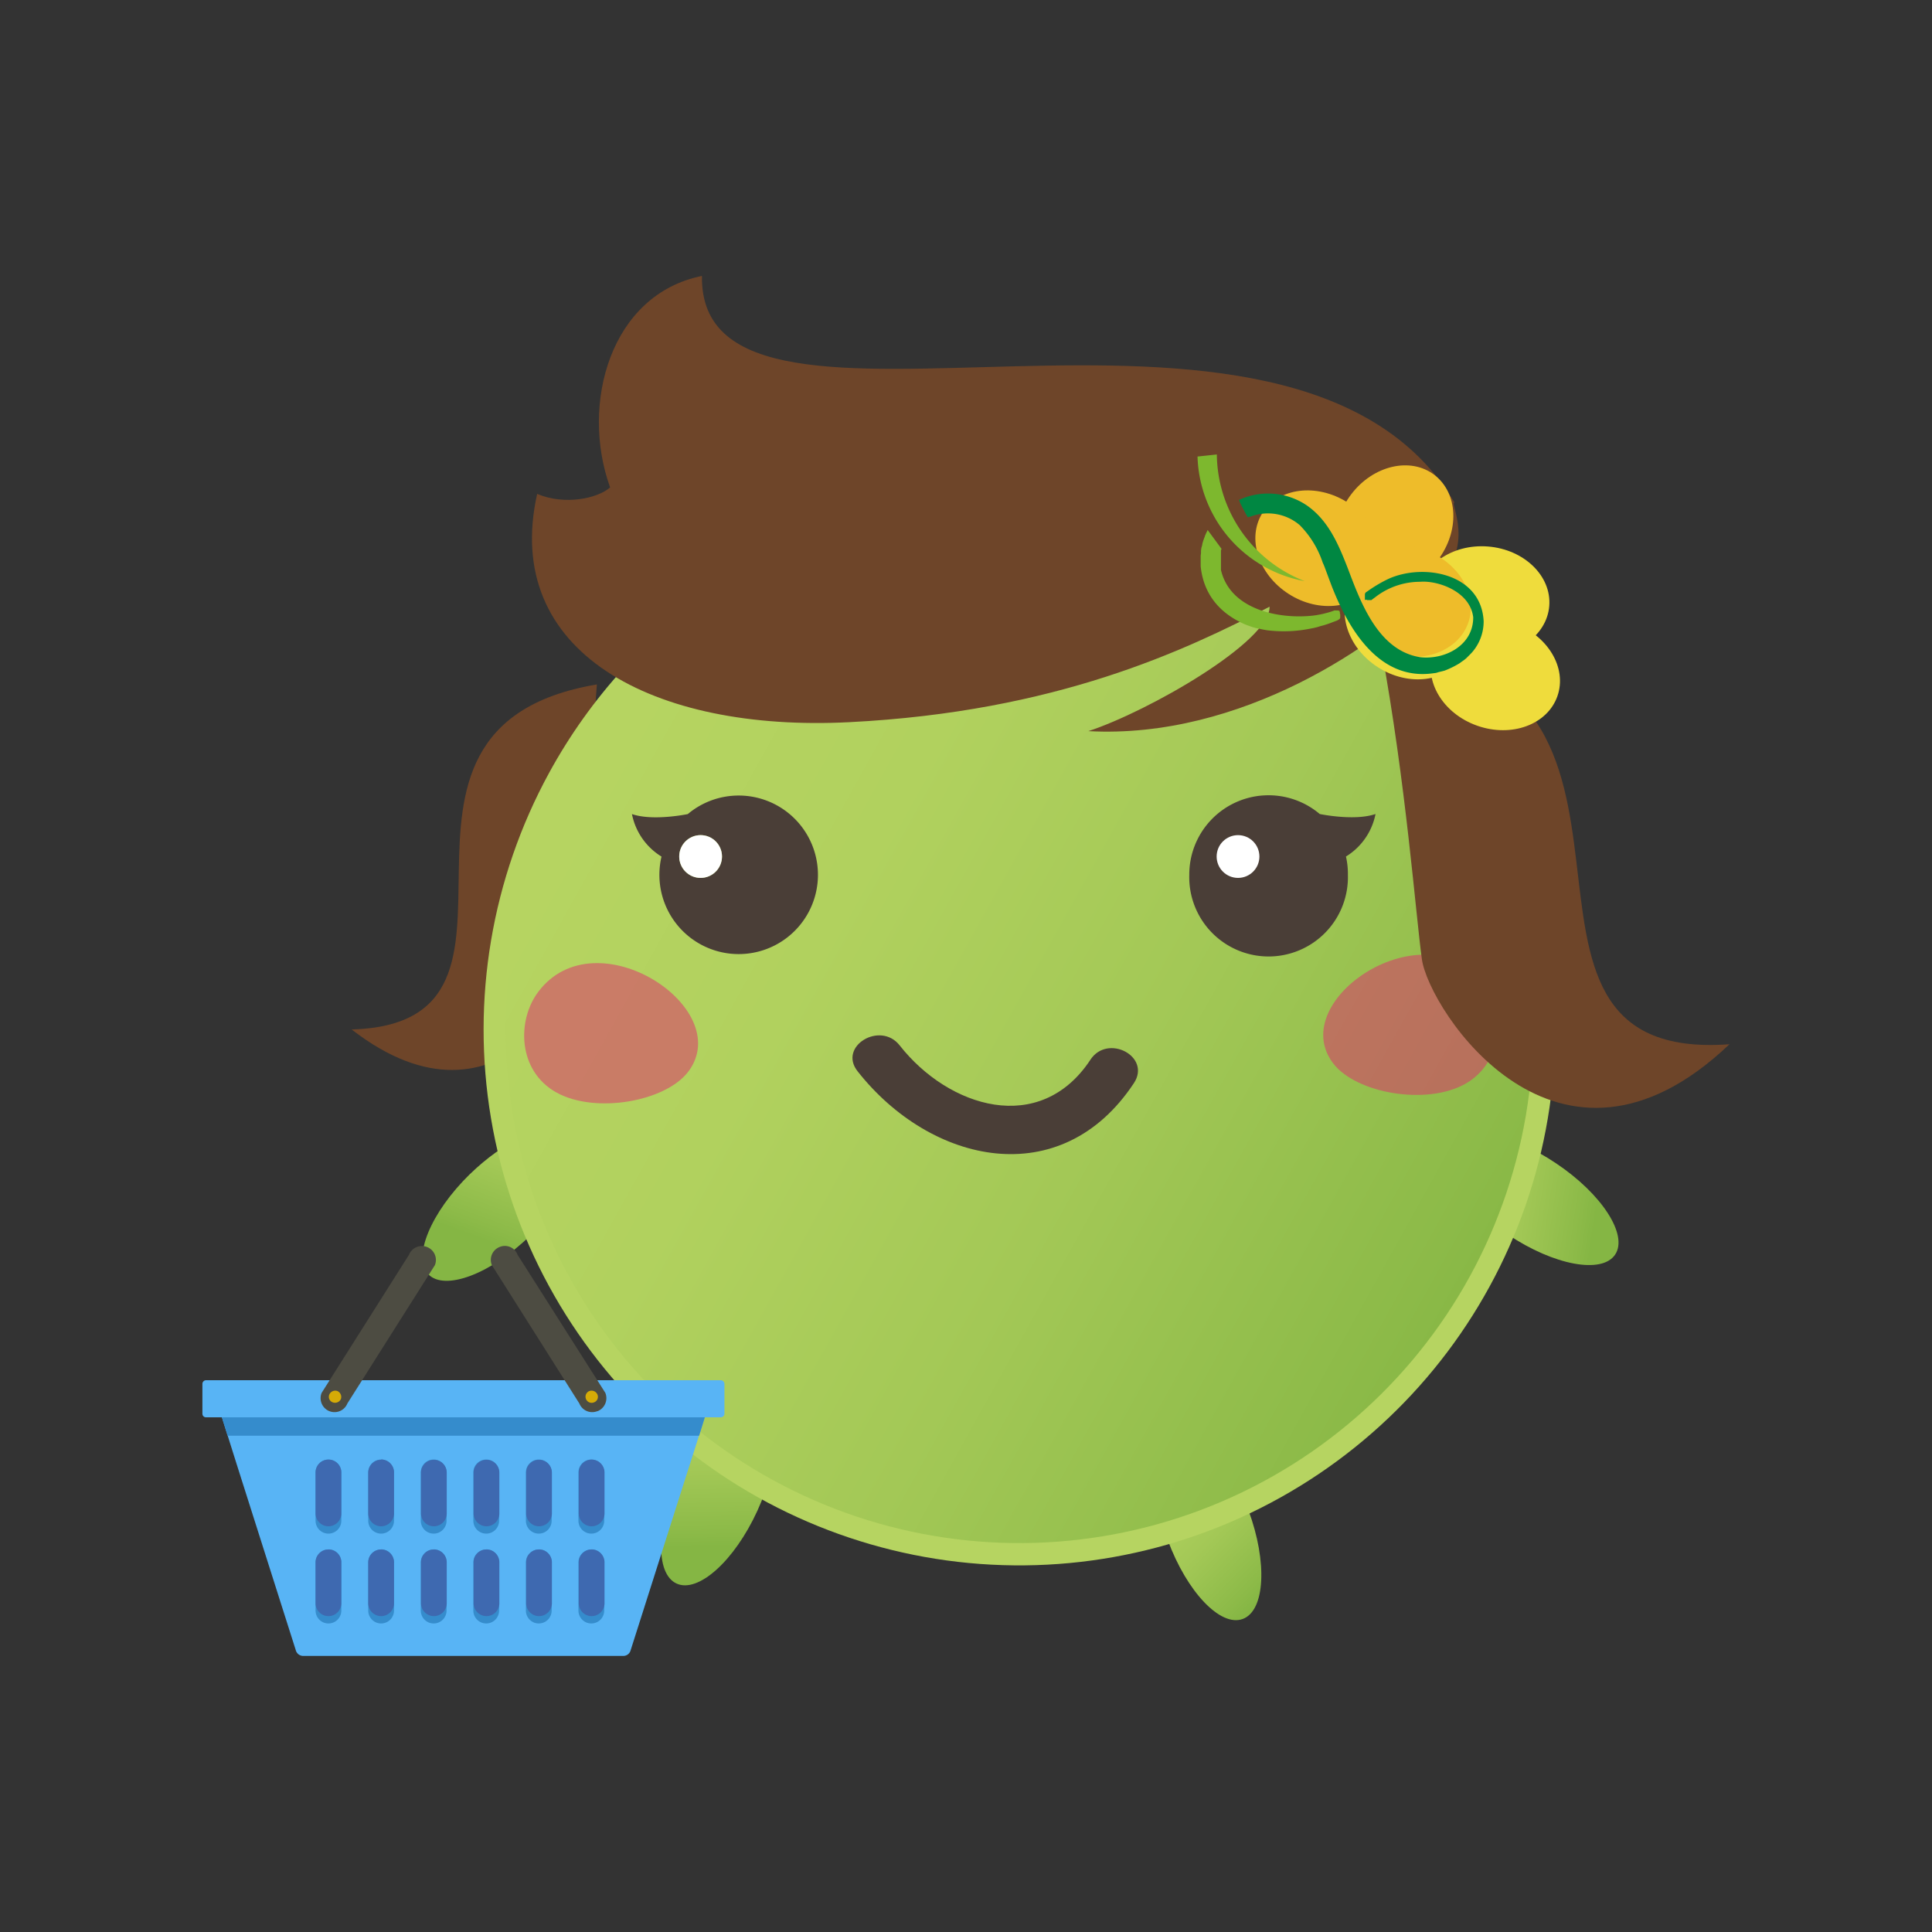 <svg id="905e1bda-4a1e-4481-a0f2-ceacbf9cfd60" data-name="圖層 1" xmlns="http://www.w3.org/2000/svg" xmlns:xlink="http://www.w3.org/1999/xlink" width="300" height="300" viewBox="0 0 300 300">
  <rect x="0" y="0" width="300" height="300" fill="#333333" stroke="none"/>
  <defs>
    <clipPath id="c6b6d763-cfbf-41dc-84d9-2ec9325b2a3a">
      <path id="27b5117f-a89e-4e2e-9884-ba20355be2a1" data-name="SVGID" d="M73,182.28c-6.15,6-9,13-6.48,15.6s9.65,0,15.79-6,9-13,6.47-15.61a3.24,3.24,0,0,0-1.54-.87c-3.25-.84-9.07,1.87-14.24,6.89" style="fill: none"/>
    </clipPath>
    <linearGradient id="fe4a591a-5e49-4c08-8240-acf15c520522" x1="-558.81" y1="1398.88" x2="-558.39" y2="1398.88" gradientTransform="translate(37769.71 -94182.68) scale(67.46)" gradientUnits="userSpaceOnUse">
      <stop offset="0" stop-color="#85b644"/>
      <stop offset="0.08" stop-color="#8cba48"/>
      <stop offset="0.42" stop-color="#a3c856"/>
      <stop offset="0.73" stop-color="#b1d15e"/>
      <stop offset="1" stop-color="#b6d461"/>
    </linearGradient>
    <clipPath id="802909c3-6334-4530-820f-fea5bec5059b">
      <path id="3a894d1a-a249-45ad-99f5-380ffb4b855f" data-name="SVGID" d="M225,177.56c-2,3.06,2.07,9.41,9.19,14.17s14.57,6.14,16.61,3.08-2.06-9.42-9.19-14.18C235,176.18,228,174.68,225.49,177a3,3,0,0,0-.47.54" style="fill: none"/>
    </clipPath>
    <linearGradient id="8a003562-eb62-4dde-a076-79f351429d6e" x1="-552.13" y1="1415.82" x2="-551.71" y2="1415.82" gradientTransform="translate(-95290.07 -37056.42) rotate(-90) scale(67.47)" xlink:href="#fe4a591a-5e49-4c08-8240-acf15c520522"/>
    <clipPath id="2c886375-9b82-486c-8ba0-261d8e9a9972">
      <path id="8eae2ebd-0deb-46f9-a52d-4cc09c4df340" data-name="SVGID" d="M182.21,222.28c-3.45,1.27-3.85,8.83-.88,16.87s8.19,13.53,11.65,12.24,3.86-8.83.88-16.87c-2.78-7.52-7.52-12.8-11-12.4a2.94,2.94,0,0,0-.7.17" style="fill: none"/>
    </clipPath>
    <linearGradient id="a700b35f-9bd6-4bfd-9225-3f5757ecb95d" x1="-551.89" y1="1411.73" x2="-551.47" y2="1411.73" gradientTransform="translate(-95065.94 -36986.56) rotate(-90) scale(67.47)" xlink:href="#fe4a591a-5e49-4c08-8240-acf15c520522"/>
    <clipPath id="a868913c-78f5-4d1e-841f-a47c1666f4fc">
      <path id="c3cc1457-1d6a-4ff6-9b31-64aa9cc2cc44" data-name="SVGID" d="M105.47,229c-3.58,7.79-3.77,15.34-.42,16.89s9-3.52,12.56-11.31,3.76-15.35.41-16.89a3.25,3.25,0,0,0-1.75-.25c-3.34.38-7.79,5-10.8,11.56" style="fill: none"/>
    </clipPath>
    <linearGradient id="5997c609-f096-4c83-b6ed-5988c19a6fc9" x1="-558.71" y1="1400.26" x2="-558.28" y2="1400.26" gradientTransform="matrix(0, -67.46, 67.46, 0, -94352.97, -37450.79)" xlink:href="#fe4a591a-5e49-4c08-8240-acf15c520522"/>
    <clipPath id="b1334d80-1185-4dd0-8b9b-0d95beef5493">
      <path id="76c4a759-459b-4fa8-b8df-cc39179f3223" data-name="SVGID" d="M85.27,120a83.2,83.2,0,1,0,63.59-42.79A83.2,83.2,0,0,0,85.27,120" style="fill: none"/>
    </clipPath>
    <linearGradient id="f6e3a480-0dbc-4225-8b00-3c1030c97794" x1="-568.62" y1="1415.84" x2="-568.2" y2="1415.84" gradientTransform="matrix(-392.5, 0, 0, -392.5, -222948.49, 555887.69)" gradientUnits="userSpaceOnUse">
      <stop offset="0" stop-color="#b6d461"/>
      <stop offset="1" stop-color="#b6d461"/>
      <stop offset="1" stop-color="#85b644"/>
    </linearGradient>
    <clipPath id="3d02b703-abb8-4450-b3c5-358c7a928463">
      <path id="26c0e934-947f-462e-ac2f-219c72932a37" data-name="SVGID" d="M104.43,101a79.77,79.77,0,1,0,44.67-20.4A79.77,79.77,0,0,0,104.43,101" style="fill: none"/>
    </clipPath>
    <linearGradient id="3566de8d-38ab-481f-b91a-a8eef6ede50b" x1="-567.37" y1="1413.86" x2="-566.94" y2="1413.86" gradientTransform="matrix(0, -376.45, 376.45, 0, -532087.36, -213340)" xlink:href="#fe4a591a-5e49-4c08-8240-acf15c520522"/>
    <clipPath id="4b4f87ee-51a5-403d-82ec-d29cc580aec6">
      <rect id="24817263-2ff8-494f-9a60-7e9fb6172392" data-name="SVGID" x="205.47" y="148.24" width="27" height="21.76" style="fill: none"/>
    </clipPath>
    <clipPath id="e518a21c-1db1-47b8-be8d-832436447193">
      <rect id="b09f82d5-37e1-4fd7-8900-8adf9ff243b0" data-name="SVGID" x="81.4" y="149.54" width="27" height="21.76" style="fill: none"/>
    </clipPath>
  </defs>
  <title>00_遊戲人物</title>
  <g>
    <g>
      <path d="M92.68,106.28c-1.36,17.22-.86,33.36-1.06,39.1C91.4,151.72,78,178,54.61,159.86,88.65,158.85,52.23,113.1,92.68,106.28Z" style="fill: #6e4529"/>
      <g>
        <g>
          <g style="clip-path: url(#c6b6d763-cfbf-41dc-84d9-2ec9325b2a3a)">
            <rect x="61.97" y="175.18" width="31" height="25.2" transform="translate(-125.53 195.22) rotate(-69.68)" style="fill: url(#fe4a591a-5e49-4c08-8240-acf15c520522)"/>
          </g>
          <g style="clip-path: url(#802909c3-6334-4530-820f-fea5bec5059b)">
            <rect x="221.75" y="169.04" width="32.89" height="34.89" transform="translate(19.35 395.33) rotate(-81.72)" style="fill: url(#8a003562-eb62-4dde-a076-79f351429d6e)"/>
          </g>
          <g style="clip-path: url(#2c886375-9b82-486c-8ba0-261d8e9a9972)">
            <rect x="171.21" y="219.78" width="32.89" height="34.89" transform="matrix(0.7, -0.72, 0.72, 0.7, -113.24, 206.34)" style="fill: url(#a700b35f-9bd6-4bfd-9225-3f5757ecb95d)"/>
          </g>
          <g style="clip-path: url(#a868913c-78f5-4d1e-841f-a47c1666f4fc)">
            <rect x="99.02" y="217" width="25.2" height="31" transform="translate(-3.22 1.57) rotate(-0.8)" style="fill: url(#5997c609-f096-4c83-b6ed-5988c19a6fc9)"/>
          </g>
          <g style="clip-path: url(#b1334d80-1185-4dd0-8b9b-0d95beef5493)">
            <rect x="50.71" y="61.86" width="216.43" height="207.24" transform="translate(-40.17 51.45) rotate(-16.35)" style="fill: url(#f6e3a480-0dbc-4225-8b00-3c1030c97794)"/>
          </g>
          <g style="clip-path: url(#3d02b703-abb8-4450-b3c5-358c7a928463)">
            <rect x="37.19" y="42.2" width="243.42" height="245.99" transform="translate(-62.25 225.44) rotate(-61.35)" style="fill: url(#3566de8d-38ab-481f-b91a-a8eef6ede50b)"/>
          </g>
        </g>
        <g style="opacity: 0.5">
          <g style="clip-path: url(#4b4f87ee-51a5-403d-82ec-d29cc580aec6)">
            <path d="M230.28,152.69c3.34,4.42,3.23,12.28-2.81,15.64s-16.95,1.42-20.47-3.23c-7.47-9.87,14.38-24.22,23.28-12.41" style="fill: #e0256d"/>
          </g>
        </g>
        <g style="opacity: 0.5">
          <g style="clip-path: url(#e518a21c-1db1-47b8-be8d-832436447193)">
            <path d="M83.59,154c-3.34,4.42-3.23,12.28,2.81,15.64s16.95,1.42,20.47-3.23c7.47-9.87-14.38-24.22-23.28-12.41" style="fill: #e0256d"/>
          </g>
        </g>
        <g>
          <g>
            <path d="M184.67,135.85a12.32,12.32,0,1,0,24.63,0A12.12,12.12,0,0,0,209,133l0,0a10,10,0,0,0,4.59-6.6c-3.29,1.13-8.66,0-8.66,0h0A12.31,12.31,0,0,0,184.67,135.85Z" style="fill: #4a3e37"/>
            <circle cx="192.24" cy="133" r="3.32" style="fill: #fff"/>
          </g>
          <g>
            <path d="M114.71,123.53a12.28,12.28,0,0,0-7.91,2.88h0s-5.38,1.13-8.67,0a10,10,0,0,0,4.59,6.6l0,0A12.31,12.31,0,1,0,114.71,123.53Zm-5.92,12.79a3.32,3.32,0,1,1,3.32-3.31A3.32,3.32,0,0,1,108.79,136.32Z" style="fill: #4a3e37"/>
            <circle cx="108.79" cy="133" r="3.32" style="fill: #fff"/>
          </g>
        </g>
        <path d="M169.31,164.57c-7.83,11.84-22,7.44-29.6-2.23-3-3.85-9.61.12-6.55,4,11.39,14.48,31.62,18.92,42.91,1.85,2.73-4.13-4.06-7.73-6.76-3.63" style="fill: #4a3e37"/>
      </g>
      <path d="M83.41,76.69c4.18,1.79,9.33.75,11.33-1-4.69-13,.08-30,14.26-32.84-0.55,33,91.4-7.32,116.85,35.17-0.84,0,3.45,6.68-3,12.87C214.4,100,192.67,114.82,169,113.53c9.34-3.06,28.24-13.9,28.14-19.32-13.14,6.79-33.07,16.3-65.27,17.93C101.47,113.69,77.89,101.32,83.41,76.69Z" style="fill: #6e4529"/>
      <path d="M214.46,100.6c3.89,21.18,5.35,41.26,6.33,48.35,1.09,7.83,21.06,38.64,47.76,13.2C226.22,165.27,265.51,103.86,214.46,100.6Z" style="fill: #6e4529"/>
      <g>
        <g>
          <g>
            <path d="M220.21,92.5c-0.37,4.65,3.9,8.78,9.52,9.22s10.48-3,10.84-7.64-3.9-8.78-9.53-9.22-10.47,3-10.83,7.64" style="fill: #efdc3c"/>
            <path d="M209.92,91c-2.51,3.93-.69,9.59,4.06,12.62s10.65,2.3,13.17-1.64,0.68-9.58-4.07-12.61-10.64-2.3-13.15,1.63" style="fill: #efdc3c"/>
            <path d="M222.57,101.32c-1.56,4.41,1.49,9.5,6.82,11.37s10.88-.17,12.44-4.58-1.52-9.49-6.82-11.36-10.9.18-12.44,4.58" style="fill: #efdc3c"/>
          </g>
          <g>
            <path d="M210.34,90c3.7,2.84,9.48,1.51,12.91-3s3.19-10.41-.51-13.25-9.5-1.5-12.92,3-3.19,10.4.52,13.24" style="fill: #eebc2a"/>
            <path d="M196.06,79.61c-2.51,3.93-.69,9.58,4.05,12.62s10.65,2.3,13.17-1.64S214,81,209.22,78s-10.64-2.29-13.16,1.64" style="fill: #eebc2a"/>
            <path d="M208.71,89.94c-1.54,4.4,1.52,9.49,6.82,11.37s10.89-.18,12.45-4.58-1.52-9.49-6.82-11.37-10.88.18-12.45,4.58" style="fill: #eebc2a"/>
          </g>
        </g>
        <g>
          <path d="M230.38,96.45a7.3,7.3,0,0,1-1.83,4.88l-0.29.3-0.29.29-0.3.3-0.33.27-0.36.25-0.34.25a14,14,0,0,1-2.34,1.15l-0.47.12-0.42.1-0.42.13-0.47.06c-8.39,1.17-13.12-6.88-15.71-13.49-0.38-1-.75-2-1.12-3-0.09-.22-0.18-0.46-0.29-0.67a15,15,0,0,0-3.61-5.88l-0.24-.19a7.61,7.61,0,0,0-7.13-1.19l-0.16.06-0.14.05-0.16,0-0.19.1c-0.13-.22-0.25-0.41-0.36-0.63-0.3-.55-0.59-1.09-0.86-1.66-0.05-.14-0.11-0.28-0.16-0.43l0.46-.19a10.76,10.76,0,0,1,10,1c3.43,2.35,5,6.13,6.44,9.83,2,5.28,4.7,12.75,11.23,13.79,3.8,0.44,8.26-1.8,8.24-6.2-0.5-4.1-5.62-5.74-8.24-5.51a11.35,11.35,0,0,0-6.84,2.29c-0.23.18-.49,0.36-0.73,0.55l-0.07,0-0.08,0-0.1,0h-0.13l-0.09,0-0.06,0-0.09,0h-0.05l-0.09-.06h0l-0.06,0L212,93.15l-0.06,0,0,0,0-.07,0-.07,0,0,0-.08,0-.06,0-.08,0-.09,0-.07,0-.08V92.36l0-.09,0-.05,0.06-.08,0-.08,0,0,0.08-.07,0.35-.24a21.75,21.75,0,0,1,3.16-1.86C221,87.43,230,89,230.38,96.45" style="fill: #008742"/>
          <path d="M202.6,90.24a17.58,17.58,0,0,1-1.87-.43,20.28,20.28,0,0,1-14.78-18.92l3-.32A21.32,21.32,0,0,0,202.6,90.24" style="fill: #7db82e"/>
          <path d="M207.29,94.79h0.31l0.05,0,0.1,0h0.06l0.07,0.05,0.06,0,0.06,0L208,95l0,0,0.06,0,0,0.07,0,0.07V95.3l0.05,0.08v0.06l0,0.07v0.07l0,0.09v0.15l0,0.05,0,0.08-0.06.06,0,0.07a2,2,0,0,1-.52.31l-0.49.18-0.49.19-0.49.17-0.51.16-0.5.13-0.55.17-0.54.13-0.52.1a21,21,0,0,1-6.73.24l-0.56-.1-0.57-.12-0.57-.12-0.54-.15-0.57-.2L193.44,97c-4-1.7-6.54-4.69-7-9.05l0-.41V86.71l0-.41,0.05-.42,0-.39,0.06-.42,0.12-.41a2.59,2.59,0,0,1,.12-0.53c0.05-.2.15-0.42,0.21-0.63a0.55,0.55,0,0,0,.09-0.26c0.11-.25.21-0.5,0.36-0.77l0.07-.18,2.15,2.92-0.08.29,0,0.25,0,0.27,0,0.24,0,0.28,0,0.24V87l0,0.25,0,0.26,0,0.24,0,0.27,0,0.23,0,0.25c1.42,6.17,9,7.68,14.3,7.09l0.52-.07,0.49-.09,0.5-.1,0.46-.12a10.41,10.41,0,0,0,1.42-.45" style="fill: #7db82e"/>
        </g>
      </g>
    </g>
    <g>
      <path d="M109.45,220.07l-2.15,6.76h0c-1.31,4.08-2.65,8.31-9.39,29.47a1.17,1.17,0,0,1-1.1.83H47.08a1.19,1.19,0,0,1-1.16-.92c-5.84-18.36-7.48-23.54-9.15-28.79l-2.32-7.36h75Z" style="fill: #58b4f5"/>
      <polygon points="109.45 220.07 108.56 222.94 35.34 222.94 34.45 220.07 109.45 220.07" style="fill: #358ccc"/>
      <path d="M32,214.32h79.92a0.59,0.59,0,0,1,.57.57v4.62a0.57,0.57,0,0,1-.57.57H32a0.55,0.55,0,0,1-.57-0.57v-4.62a0.57,0.57,0,0,1,.57-0.57h0Z" style="fill: #58b4f5;fill-rule: evenodd"/>
      <path d="M59.18,226.63h0a2,2,0,0,1,2,2v7.51a2,2,0,0,1-2,2h0a2,2,0,0,1-2-2v-7.51a2,2,0,0,1,2-2h0Zm0,13.95h0a2,2,0,0,1,2,2v7.51a2,2,0,0,1-2,2h0a2,2,0,0,1-2-2V242.6a2,2,0,0,1,2-2h0Zm8.16-13.95h0a2,2,0,0,1,2,2v7.51a2,2,0,0,1-2,2h0a2,2,0,0,1-2-2v-7.51a2,2,0,0,1,2-2h0Zm0,13.95h0a2,2,0,0,1,2,2v7.51a2,2,0,0,1-2,2h0a2,2,0,0,1-2-2V242.6a2,2,0,0,1,2-2h0Zm8.16-13.95h0a2,2,0,0,1,2,2v7.51a2,2,0,0,1-2,2h0a2,2,0,0,1-2-2v-7.51a2,2,0,0,1,2-2h0Zm0,13.95h0a2,2,0,0,1,2,2v7.51a2,2,0,0,1-2,2h0a2,2,0,0,1-2-2V242.6a2,2,0,0,1,2-2h0Zm8.16-13.95h0a2,2,0,0,1,2,2v7.51a2,2,0,0,1-2,2h0a2,2,0,0,1-2-2v-7.51a2,2,0,0,1,2-2h0Zm0,13.95h0a2,2,0,0,1,2,2v7.51a2,2,0,0,1-2,2h0a2,2,0,0,1-2-2V242.6a2,2,0,0,1,2-2h0Zm8.16-13.95h0a2,2,0,0,1,2,2v7.51a2,2,0,0,1-2,2h0a2,2,0,0,1-2-2v-7.51a2,2,0,0,1,2-2h0Zm0,13.95h0a2,2,0,0,1,2,2v7.51a2,2,0,0,1-2,2h0a2,2,0,0,1-2-2V242.6a2,2,0,0,1,2-2h0ZM51,226.63h0a2,2,0,0,1,2,2v7.51a2,2,0,0,1-2,2h0a2,2,0,0,1-2-2v-7.51a2,2,0,0,1,2-2h0Zm0,13.95h0a2,2,0,0,1,2,2v7.51a2,2,0,0,1-2,2h0a2,2,0,0,1-2-2V242.6a2,2,0,0,1,2-2h0Z" style="fill: #358ccc;fill-rule: evenodd"/>
      <path d="M59.18,226.63h0a2,2,0,0,1,2,2v0.48h0v0.12h0v0.12h0v0.12h0v0.12h0v0.12h0v0.12h0V230h0v0.12h0v0.12h0v0.69h0V231h0v0.12h0v0.12h0v0.12h0v0.12h0v0.12h0v0.12h0v0.12h0V232h0v0.57h0v0.12h0v0.12h0v0.12h0V233h0v0.12h0v0.12h0v0.12h0v0.12h0v0.12h0v0.57h0v0.12h0v0.12h0v0.12h0v0.12h0v0.12h0v0.12h0V235h0a2,2,0,0,1-2,2h0a2,2,0,0,1-2-2h0v-0.12h0v-0.12h0v-0.12h0v-0.12h0v-0.12h0v-0.12h0v-0.12h0V233.6h0v-0.12h0v-0.12h0v-0.12h0v-0.12h0V233h0v-0.12h0v-0.12h0v-0.12h0v-0.12h0V232h0v-0.12h0v-0.12h0v-0.12h0v-0.12h0v-0.12h0v-0.12h0v-0.12h0V231h0v-0.12h0v-0.69h0v-0.12h0V230h0v-0.12h0v-0.12h0v-0.12h0v-0.12h0v-0.12h0v-0.12h0v-0.12h0v-0.48a2,2,0,0,1,2-2h0Zm2,22.32a2,2,0,0,1-2,2h0a2,2,0,0,1-2-2v-0.24h0v-0.12h0v-0.12h0v-0.12h0v-0.12h0v-0.12h0V248h0v-0.12h0v-0.12h0v-0.12h0v-0.57h0V247h0v-0.12h0v-0.12h0v-0.12h0v-0.12h0v-0.12h0v-0.12h0v-0.12h0V246h0v-0.57h0v-0.12h0v-0.12h0v-0.12h0V245h0v-0.12h0v-0.12h0V244.6h0v-0.12h0v-0.12h0v-0.57h0v-0.12h0v-0.12h0v-0.12h0v-0.12h0V243.2h0v-0.12h0V243h0v-0.12h0v-0.12h0V242.6a2,2,0,0,1,2-2h0a2,2,0,0,1,2,2v0.12h0v0.12h0V243h0v0.12h0v0.12h0v0.12h0v0.12h0v0.12h0v0.12h0v0.12h0v0.57h0v0.12h0v0.12h0v0.12h0v0.12h0V245h0v0.12h0v0.12h0v0.12h0v0.12h0V246h0v0.12h0v0.12h0v0.12h0v0.12h0v0.12h0v0.12h0v0.12h0V247h0v0.12h0v0.57h0v0.12h0v0.12h0V248h0v0.12h0v0.12h0v0.12h0v0.12h0v0.12h0v0.12h0v0.24ZM69.37,235a2,2,0,0,1-2,2h0a2,2,0,0,1-2-2h0v-0.12h0v-0.12h0v-0.12h0v-0.12h0v-0.12h0v-0.12h0v-0.12h0V233.6h0v-0.12h0v-0.12h0v-0.12h0v-0.12h0V233h0v-0.12h0v-0.12h0v-0.12h0v-0.12h0V232h0v-0.12h0v-0.12h0v-0.12h0v-0.12h0v-0.12h0v-0.12h0v-0.12h0V231h0v-0.12h0v-0.69h0v-0.12h0V230h0v-0.12h0v-0.12h0v-0.12h0v-0.12h0v-0.12h0v-0.12h0v-0.12h0v-0.48a2,2,0,0,1,2-2h0a2,2,0,0,1,2,2v0.48h0v0.12h0v0.12h0v0.12h0v0.12h0v0.12h0v0.12h0V230h0v0.12h0v0.12h0v0.69h0V231h0v0.12h0v0.12h0v0.12h0v0.12h0v0.12h0v0.12h0v0.12h0V232h0v0.57h0v0.12h0v0.12h0v0.12h0V233h0v0.12h0v0.12h0v0.12h0v0.12h0v0.12h0v0.57h0v0.12h0v0.12h0v0.12h0v0.12h0v0.12h0v0.12h0V235h0Zm0,13.95a2,2,0,0,1-2,2h0a2,2,0,0,1-2-2v-0.24h0v-0.12h0v-0.12h0v-0.12h0v-0.12h0v-0.12h0V248h0v-0.12h0v-0.12h0v-0.12h0v-0.57h0V247h0v-0.12h0v-0.12h0v-0.12h0v-0.12h0v-0.12h0v-0.12h0v-0.12h0V246h0v-0.57h0v-0.12h0v-0.12h0v-0.12h0V245h0v-0.12h0v-0.12h0V244.6h0v-0.12h0v-0.12h0v-0.57h0v-0.12h0v-0.12h0v-0.12h0v-0.12h0V243.2h0v-0.12h0V243h0v-0.12h0v-0.12h0V242.6a2,2,0,0,1,2-2h0a2,2,0,0,1,2,2v0.12h0v0.12h0V243h0v0.12h0v0.12h0v0.12h0v0.12h0v0.12h0v0.12h0v0.12h0v0.57h0v0.12h0v0.12h0v0.12h0v0.12h0V245h0v0.12h0v0.12h0v0.12h0v0.12h0V246h0v0.12h0v0.12h0v0.12h0v0.12h0v0.12h0v0.12h0v0.12h0V247h0v0.12h0v0.57h0v0.12h0v0.12h0V248h0v0.12h0v0.12h0v0.12h0v0.12h0v0.12h0v0.12h0v0.24ZM77.54,235a2,2,0,0,1-2,2h0a2,2,0,0,1-2-2h0v-0.12h0v-0.12h0v-0.12h0v-0.12h0v-0.12h0v-0.12h0v-0.12h0V233.6h0v-0.12h0v-0.12h0v-0.12h0v-0.12h0V233h0v-0.12h0v-0.12h0v-0.12h0v-0.12h0V232h0v-0.12h0v-0.12h0v-0.12h0v-0.12h0v-0.12h0v-0.12h0v-0.12h0V231h0v-0.12h0v-0.69h0v-0.12h0V230h0v-0.12h0v-0.12h0v-0.12h0v-0.12h0v-0.12h0v-0.12h0v-0.12h0v-0.48a2,2,0,0,1,2-2h0a2,2,0,0,1,2,2v0.48h0v0.12h0v0.12h0v0.12h0v0.12h0v0.12h0v0.12h0V230h0v0.12h0v0.12h0v0.69h0V231h0v0.12h0v0.12h0v0.12h0v0.12h0v0.12h0v0.12h0v0.12h0V232h0v0.57h0v0.12h0v0.12h0v0.12h0V233h0v0.12h0v0.12h0v0.12h0v0.12h0v0.12h0v0.57h0v0.12h0v0.12h0v0.12h0v0.12h0v0.12h0v0.12h0V235h0Zm0,13.95a2,2,0,0,1-2,2h0a2,2,0,0,1-2-2v-0.24h0v-0.12h0v-0.12h0v-0.12h0v-0.12h0v-0.12h0V248h0v-0.12h0v-0.12h0v-0.12h0v-0.57h0V247h0v-0.12h0v-0.12h0v-0.12h0v-0.12h0v-0.12h0v-0.12h0v-0.12h0V246h0v-0.57h0v-0.12h0v-0.12h0v-0.12h0V245h0v-0.12h0v-0.12h0V244.6h0v-0.12h0v-0.12h0v-0.57h0v-0.12h0v-0.12h0v-0.12h0v-0.12h0V243.2h0v-0.12h0V243h0v-0.12h0v-0.12h0V242.6a2,2,0,0,1,2-2h0a2,2,0,0,1,2,2v0.12h0v0.12h0V243h0v0.12h0v0.12h0v0.12h0v0.12h0v0.12h0v0.12h0v0.12h0v0.57h0v0.12h0v0.12h0v0.12h0v0.12h0V245h0v0.12h0v0.12h0v0.12h0v0.12h0V246h0v0.12h0v0.12h0v0.12h0v0.12h0v0.12h0v0.12h0v0.12h0V247h0v0.12h0v0.57h0v0.12h0v0.12h0V248h0v0.12h0v0.12h0v0.12h0v0.12h0v0.12h0v0.12h0v0.24ZM85.7,235a2,2,0,0,1-2,2h0a2,2,0,0,1-2-2h0v-0.12h0v-0.12h0v-0.12h0v-0.12h0v-0.12h0v-0.12h0v-0.12h0V233.6h0v-0.12h0v-0.12h0v-0.12h0v-0.12h0V233h0v-0.12h0v-0.12h0v-0.12h0v-0.12h0V232h0v-0.12h0v-0.12h0v-0.12h0v-0.12h0v-0.12h0v-0.12h0v-0.12h0V231h0v-0.12h0v-0.69h0v-0.12h0V230h0v-0.12h0v-0.12h0v-0.12h0v-0.12h0v-0.12h0v-0.12h0v-0.12h0v-0.48a2,2,0,0,1,2-2h0a2,2,0,0,1,2,2v0.48h0v0.12h0v0.12h0v0.12h0v0.12h0v0.12h0v0.12h0V230h0v0.12h0v0.12h0v0.69h0V231h0v0.12h0v0.12h0v0.12h0v0.12h0v0.12h0v0.12h0v0.12h0V232h0v0.57h0v0.12h0v0.12h0v0.12h0V233h0v0.12h0v0.12h0v0.12h0v0.12h0v0.12h0v0.57h0v0.12h0v0.12h0v0.12h0v0.12h0v0.12h0v0.12h0V235h0Zm0,13.95a2,2,0,0,1-2,2h0a2,2,0,0,1-2-2v-0.24h0v-0.12h0v-0.12h0v-0.12h0v-0.12h0v-0.12h0V248h0v-0.12h0v-0.12h0v-0.12h0v-0.57h0V247h0v-0.12h0v-0.12h0v-0.12h0v-0.12h0v-0.12h0v-0.12h0v-0.12h0V246h0v-0.57h0v-0.12h0v-0.12h0v-0.12h0V245h0v-0.12h0v-0.12h0V244.6h0v-0.12h0v-0.12h0v-0.57h0v-0.12h0v-0.12h0v-0.12h0v-0.12h0V243.2h0v-0.12h0V243h0v-0.12h0v-0.12h0V242.6a2,2,0,0,1,2-2h0a2,2,0,0,1,2,2v0.12h0v0.12h0V243h0v0.12h0v0.12h0v0.12h0v0.12h0v0.12h0v0.12h0v0.12h0v0.57h0v0.12h0v0.12h0v0.12h0v0.12h0V245h0v0.12h0v0.12h0v0.12h0v0.12h0V246h0v0.12h0v0.12h0v0.12h0v0.12h0v0.12h0v0.12h0v0.12h0V247h0v0.12h0v0.57h0v0.12h0v0.12h0V248h0v0.12h0v0.12h0v0.12h0v0.12h0v0.12h0v0.12h0v0.24ZM93.87,235a2,2,0,0,1-2,2h0a2,2,0,0,1-2-2v-6.35a2,2,0,0,1,2-2h0a2,2,0,0,1,2,2V235Zm0,13.95a2,2,0,0,1-2,2h0a2,2,0,0,1-2-2V242.6a2,2,0,0,1,2-2h0a2,2,0,0,1,2,2v6.35ZM53,235a2,2,0,0,1-2,2h0a2,2,0,0,1-2-2v-6.35a2,2,0,0,1,2-2h0a2,2,0,0,1,2,2V235Zm0,13.95a2,2,0,0,1-2,2h0a2,2,0,0,1-2-2V242.6a2,2,0,0,1,2-2h0a2,2,0,0,1,2,2v6.35Z" style="fill: #3e69b0;fill-rule: evenodd"/>
      <path d="M51.14,219.12h0a2.15,2.15,0,0,0,2.8-1.19l13.59-21.48a2.15,2.15,0,0,0-1.19-2.8h0a2.15,2.15,0,0,0-2.83,1.19L49.94,216.29a2.18,2.18,0,0,0,1.19,2.83h0Z" style="fill: #4d4c42;fill-rule: evenodd"/>
      <path d="M52.39,216a1,1,0,0,1,.54,1.25,1,1,0,0,1-1.25.51,0.91,0.91,0,0,1-.54-1.22,1,1,0,0,1,1.25-.54h0Z" style="fill: #d5ab07;fill-rule: evenodd"/>
      <path d="M92.76,219.12h0a2.15,2.15,0,0,1-2.8-1.19L76.37,196.44a2.15,2.15,0,0,1,1.19-2.8h0a2.1,2.1,0,0,1,2.8,1.19L94,216.29a2.18,2.18,0,0,1-1.19,2.83h0Z" style="fill: #4d4c42;fill-rule: evenodd"/>
      <path d="M91.51,216a0.95,0.95,0,1,0,.72,1.76,0.91,0.91,0,0,0,.54-1.22,1,1,0,0,0-1.25-.54h0Z" style="fill: #d5ab07;fill-rule: evenodd"/>
    </g>
  </g>
</svg>
